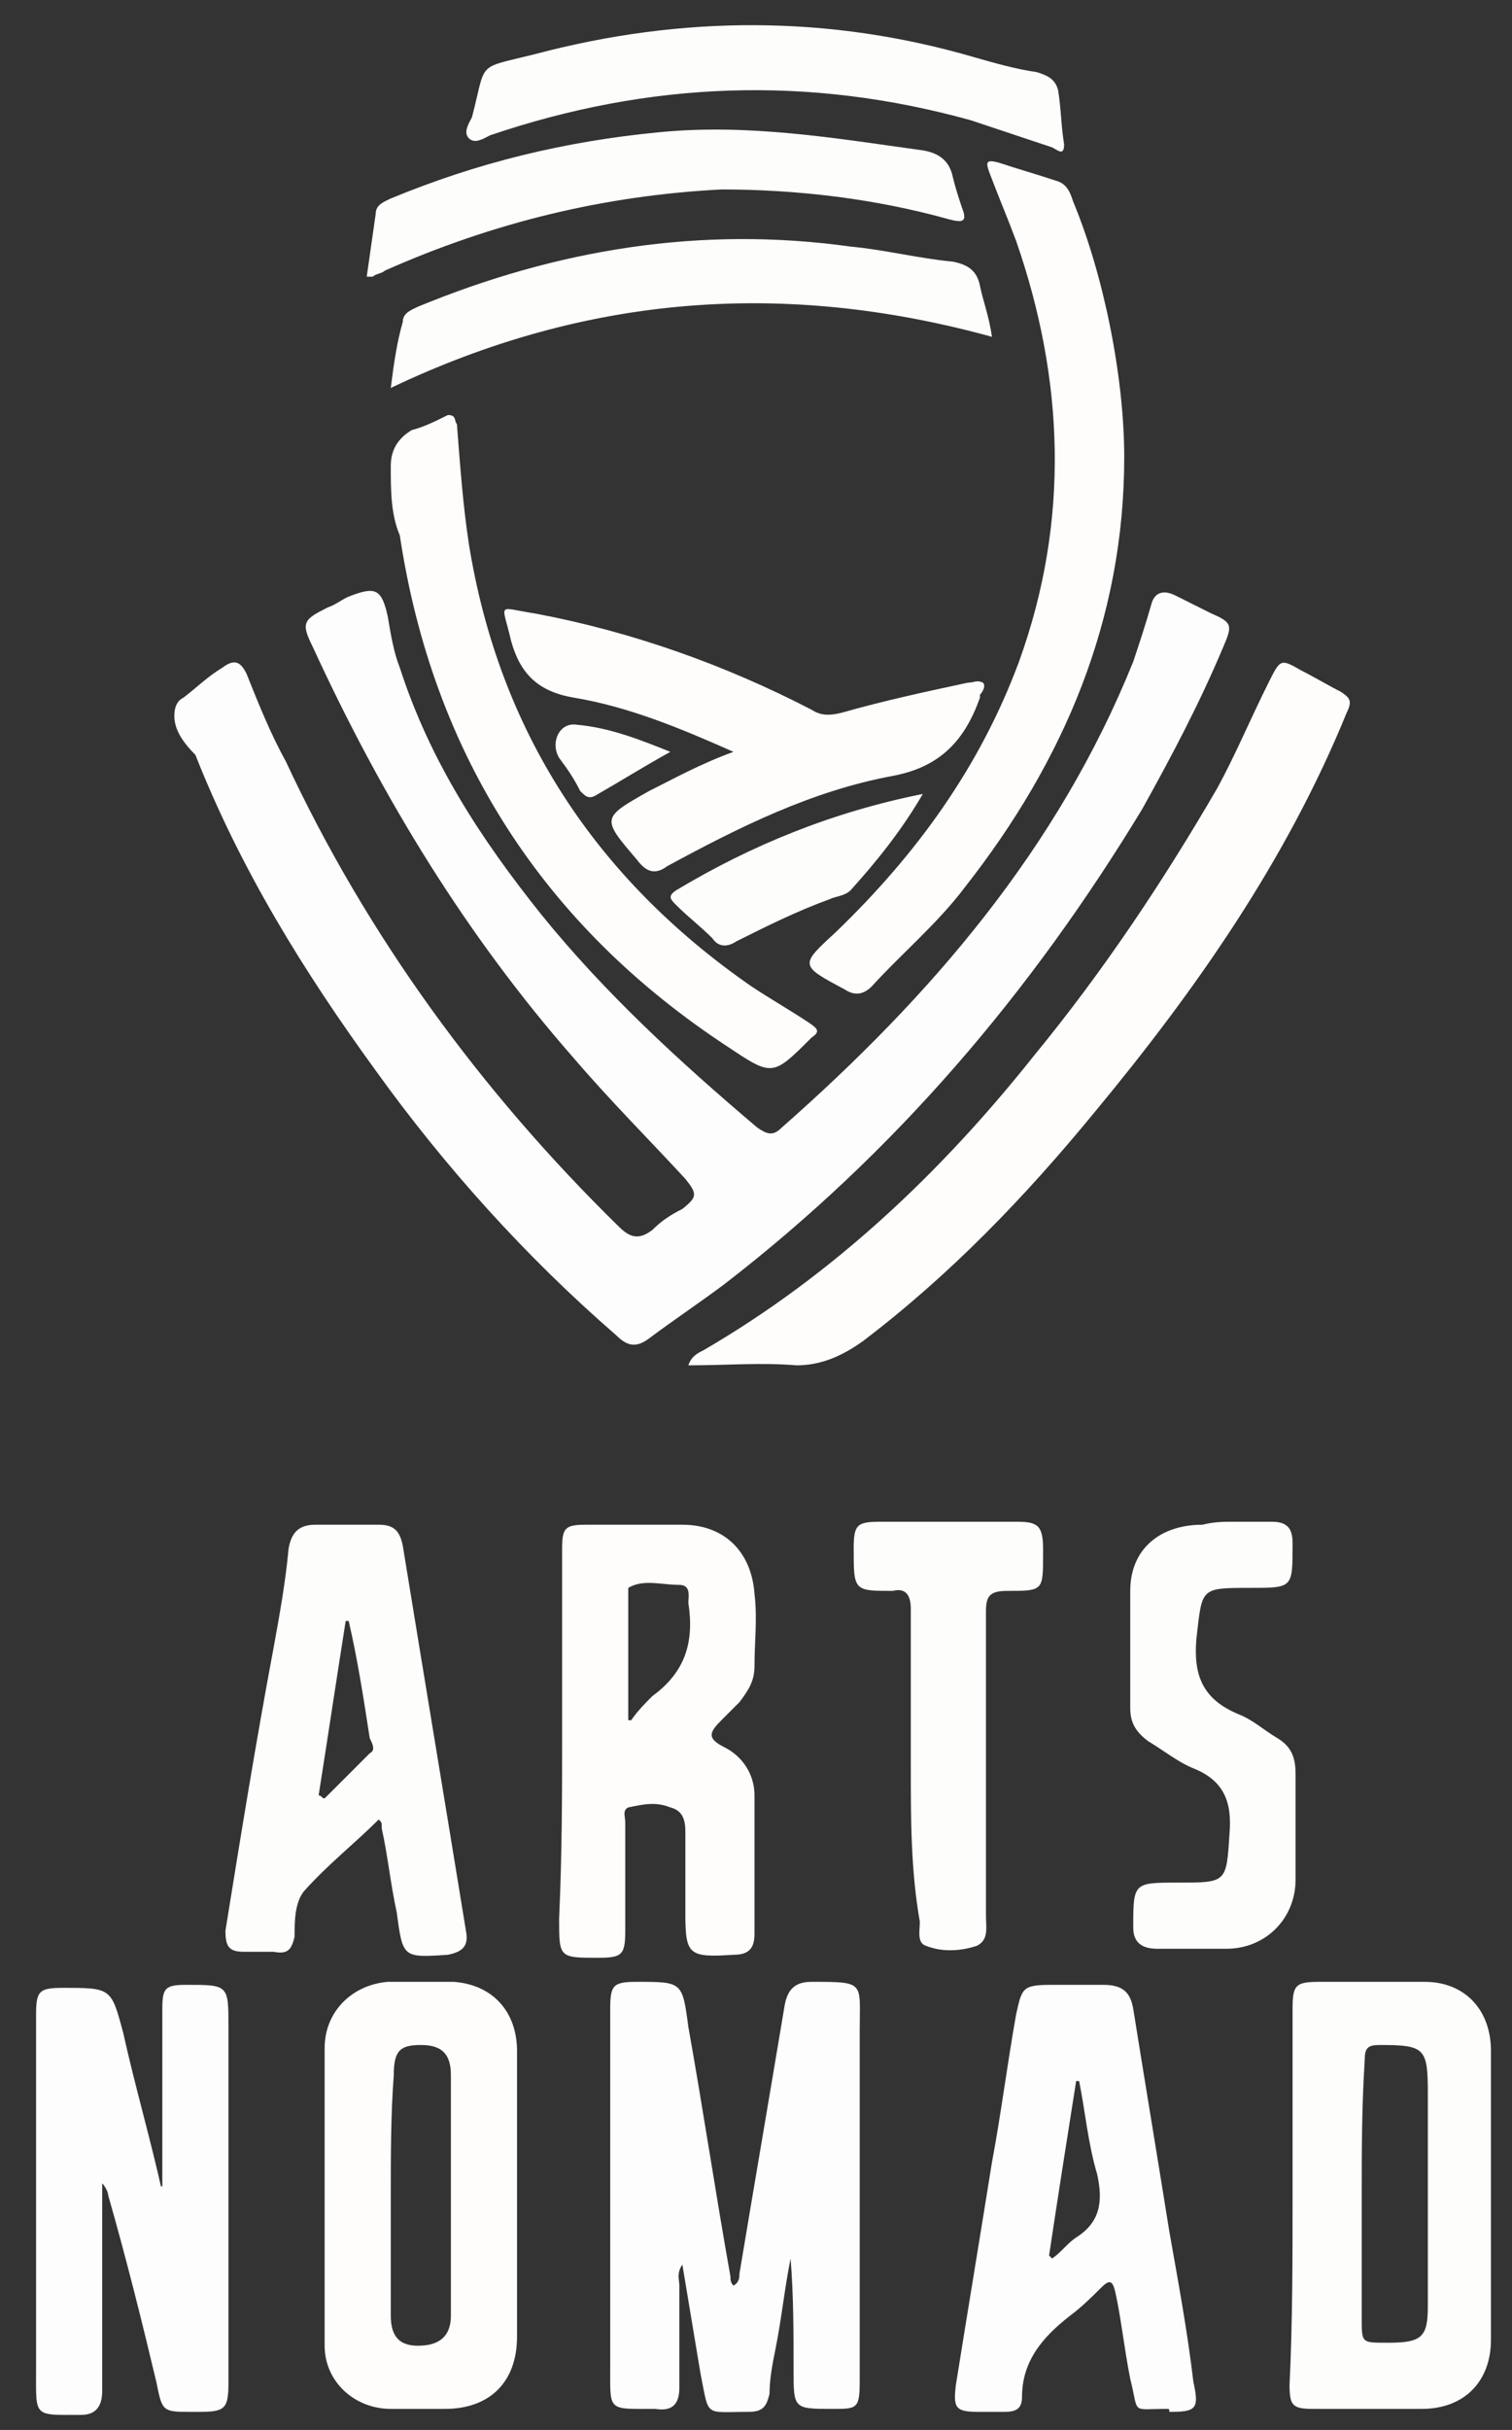 <?xml version="1.0" encoding="utf-8"?>
<!-- Generator: Adobe Illustrator 18.0.0, SVG Export Plug-In . SVG Version: 6.00 Build 0)  -->
<!DOCTYPE svg PUBLIC "-//W3C//DTD SVG 1.1//EN" "http://www.w3.org/Graphics/SVG/1.1/DTD/svg11.dtd">
<svg version="1.1" id="Layer_1" xmlns="http://www.w3.org/2000/svg" xmlns:xlink="http://www.w3.org/1999/xlink" x="0px" y="0px"
	 viewBox="0 0 50.3 80.8" enable-background="new 0 0 50.3 80.8" xml:space="preserve">
<rect x="0" y="0" width="50.3" height="80.8" fill="#333333" stroke="none"/>
<g>
	<path fill="#FEFDFD" d="M5.8,23.8c0-0.3,0.1-0.5,0.3-0.6c0.4-0.3,0.8-0.7,1.3-1c0.4-0.3,0.6-0.2,0.8,0.2c0.4,1,0.8,2,1.3,2.9
		c2.7,5.8,6.5,11,11.1,15.5c0.4,0.4,0.7,0.4,1.1,0.1c0.3-0.3,0.6-0.5,1-0.7c0.5-0.4,0.5-0.5,0.1-1c-1.2-1.3-2.5-2.6-3.7-4
		c-3.6-4.1-6.4-8.7-8.7-13.7c-0.4-0.8-0.3-0.9,0.5-1.3c0.3-0.1,0.5-0.3,0.8-0.4c0.8-0.3,1-0.2,1.2,0.7c0.1,0.6,0.2,1.2,0.4,1.7
		c1,3.1,2.7,5.7,4.7,8.2c2.1,2.6,4.6,4.9,7.2,7.1c0.3,0.2,0.5,0.3,0.8,0c5-4.4,9.2-9.3,11.7-15.5c0.2-0.6,0.4-1.2,0.6-1.9
		c0.1-0.4,0.4-0.5,0.8-0.3c0.4,0.2,0.8,0.4,1.2,0.6c0.7,0.3,0.7,0.4,0.4,1.1c-0.8,1.9-1.7,3.6-2.7,5.4c-3.7,6.1-8.2,11.4-13.9,15.8
		c-0.8,0.6-1.7,1.2-2.5,1.8c-0.4,0.3-0.7,0.3-1.1-0.1c-3-2.6-5.7-5.6-8-8.8c-2.4-3.3-4.5-6.7-6-10.5C6,24.6,5.8,24.2,5.8,23.8z"/>
	<path fill="#FEFDFD" d="M22.7,75.3c-0.2,0.3-0.1,0.5-0.1,0.7c0,1.1,0,2.3,0,3.4c0,0.5-0.2,0.8-0.8,0.7c-1.6,0-1.5,0.1-1.5-1.4
		c0-4,0-7.9,0-11.9c0-0.8,0.1-0.9,0.9-0.9c1.5,0,1.5,0,1.7,1.5c0.5,2.8,0.9,5.5,1.4,8.3c0,0.1,0,0.2,0.1,0.3
		c0.2-0.1,0.2-0.3,0.2-0.4c0.5-3,1-5.9,1.5-8.9c0.1-0.6,0.4-0.8,0.9-0.8c1.8,0,1.6,0,1.6,1.6c0,3.9,0,7.8,0,11.7
		c0,0.9-0.1,0.9-0.9,0.9c-1.3,0-1.3,0-1.3-1.3c0-1.2,0-2.5-0.1-3.7c-0.2,1-0.3,2-0.5,3c-0.1,0.5-0.2,1-0.2,1.5
		c-0.1,0.4-0.2,0.6-0.7,0.6c-1.5,0-1.3,0.2-1.6-1.3C23.1,77.7,22.9,76.5,22.7,75.3z"/>
	<path fill="#FEFDFC" d="M22.9,45.4c0.1-0.3,0.3-0.4,0.5-0.5c4.3-2.5,7.9-5.9,11-9.8c2.3-2.8,4.3-5.8,6.1-8.9
		c0.6-1.1,1.1-2.3,1.7-3.5c0.4-0.8,0.4-0.8,1.1-0.4c0.4,0.2,0.9,0.5,1.3,0.7c0.3,0.2,0.4,0.3,0.2,0.7c-2,4.9-5,9.2-8.4,13.3
		c-2.3,2.8-4.8,5.4-7.7,7.6c-0.7,0.5-1.4,0.8-2.2,0.8C25.3,45.3,24.2,45.4,22.9,45.4z"/>
	<path fill="#FEFDFD" d="M5.4,72.7c0-2,0-4,0-5.9c0-0.7,0.1-0.8,0.8-0.8c1.4,0,1.4,0,1.4,1.4c0,3.9,0,7.9,0,11.8c0,0.9-0.1,1-1,1
		c-0.1,0-0.2,0-0.2,0c-1,0-1,0-1.2-1c-0.5-2.1-1-4.1-1.6-6.2c0-0.1-0.1-0.3-0.2-0.4c0,1.2,0,2.4,0,3.7c0,1.1,0,2.1,0,3.2
		c0,0.5-0.2,0.8-0.7,0.8c-1.6,0-1.5,0.1-1.5-1.5c0-3.9,0-7.9,0-11.8c0-0.8,0.1-0.9,0.9-0.9c1.6,0,1.6,0,2,1.5
		c0.4,1.8,0.9,3.5,1.3,5.3C5.3,72.7,5.3,72.7,5.4,72.7z"/>
	<path fill="#FEFDFC" d="M18.7,57.7c0-2.1,0-4.2,0-6.2c0-0.7,0.1-0.8,0.8-0.8c1.1,0,2.1,0,3.2,0c1.4,0,2.3,0.9,2.4,2.3
		c0.1,0.8,0,1.6,0,2.4c0,0.5-0.2,0.8-0.5,1.2c-0.2,0.2-0.4,0.4-0.6,0.6c-0.4,0.4-0.5,0.6,0.1,0.9c0.6,0.3,1,0.9,1,1.6
		c0,1.5,0,3.1,0,4.6c0,0.5-0.2,0.7-0.7,0.7c-1.5,0.1-1.6,0-1.6-1.4c0-0.9,0-1.8,0-2.7c0-0.4-0.1-0.7-0.5-0.8c-0.5-0.2-0.9-0.1-1.4,0
		c-0.2,0.1-0.1,0.3-0.1,0.5c0,1.2,0,2.4,0,3.6c0,0.8-0.1,0.9-0.9,0.9c-1.3,0-1.3,0-1.3-1.3C18.7,61.6,18.7,59.6,18.7,57.7z
		 M20.9,57.2c0,0,0.1,0,0.1,0c0.2-0.3,0.5-0.6,0.7-0.8c1.1-0.8,1.4-1.8,1.2-3.1c0-0.2,0.1-0.6-0.3-0.6c-0.6,0-1.2-0.2-1.7,0.1
		c0,0,0,0.1,0,0.2C20.9,54.5,20.9,55.9,20.9,57.2z"/>
	<path fill="#FDFDFC" d="M43,73c0-2.1,0-4.1,0-6.2c0-0.8,0.1-0.9,0.9-0.9c1.2,0,2.3,0,3.5,0c1.3,0,2.2,0.9,2.2,2.3
		c0,3.2,0,6.4,0,9.6c0,1.4-0.9,2.3-2.3,2.3c-1.2,0-2.4,0-3.6,0c-0.7,0-0.8-0.1-0.8-0.8C43,77.2,43,75.1,43,73z M45.3,73
		c0,1.4,0,2.7,0,4.1c0,0.8,0,0.8,0.8,0.8c0,0,0,0,0.1,0c1.1,0,1.3-0.2,1.3-1.2c0-2.4,0-4.7,0-7.1c0-1.5-0.1-1.6-1.6-1.6
		c-0.4,0-0.5,0.1-0.5,0.5C45.3,70.1,45.3,71.6,45.3,73z"/>
	<path fill="#FEFDFC" d="M37.4,15.2c0,5.4-2,10.1-5.3,14.3c-0.9,1.2-2.1,2.2-3.1,3.3c-0.3,0.3-0.6,0.3-0.9,0.1
		c-1.5-0.8-1.5-0.8-0.3-1.9c2.7-2.6,4.8-5.5,6.1-9c1.7-4.7,1.5-9.4-0.1-14c-0.3-0.8-0.6-1.5-0.9-2.3c-0.1-0.3-0.1-0.4,0.3-0.3
		c0.6,0.2,1.3,0.4,1.9,0.6c0.4,0.1,0.5,0.4,0.6,0.7C36.7,9.1,37.4,12.5,37.4,15.2z"/>
	<path fill="#FDFDFC" d="M12.6,60.5c-0.8,0.8-1.7,1.5-2.5,2.4c-0.3,0.4-0.3,1-0.3,1.5c-0.1,0.4-0.2,0.6-0.7,0.5c-0.3,0-0.7,0-1,0
		c-0.5,0-0.6-0.2-0.6-0.7c0.5-3.1,1-6.2,1.6-9.4c0.2-1.1,0.4-2.2,0.5-3.3c0.1-0.6,0.4-0.8,0.9-0.8c0.7,0,1.4,0,2.1,0
		c0.5,0,0.7,0.2,0.8,0.7c0.7,4.3,1.4,8.5,2.1,12.8c0.1,0.5-0.1,0.7-0.6,0.8c-1.5,0.1-1.5,0.1-1.7-1.4c-0.2-0.9-0.3-1.9-0.5-2.8
		C12.7,60.6,12.7,60.6,12.6,60.5z M11.6,53.9c0,0-0.1,0-0.1,0c-0.3,1.9-0.6,3.9-0.9,5.8c0.1,0,0.1,0.1,0.2,0.1c0.5-0.5,1-1,1.5-1.5
		c0.2-0.1,0.1-0.3,0-0.5C12.1,56.5,11.9,55.2,11.6,53.9z"/>
	<path fill="#FEFDFC" d="M17.2,73c0,1.6,0,3.1,0,4.7c0,1.5-0.9,2.4-2.4,2.4c-0.6,0-1.2,0-1.8,0c-1.2,0-2.2-0.9-2.2-2.1
		c0-3.3,0-6.6,0-9.9c0-1.2,0.9-2.1,2.1-2.2c0.7,0,1.5,0,2.2,0c1.3,0.1,2.1,1,2.1,2.3C17.2,69.8,17.2,71.4,17.2,73z M13,73
		c0,1.3,0,2.7,0,4c0,0.7,0.3,1,0.9,1c0.7,0,1.1-0.3,1.1-1c0-2.7,0-5.3,0-8c0-0.7-0.3-1-1-1c-0.7,0-0.9,0.2-0.9,1
		C13,70.3,13,71.7,13,73z"/>
	<path fill="#FEFDFD" d="M38.8,80.1c-1.2,0-0.9,0.2-1.2-1c-0.2-1-0.3-2-0.5-2.9c-0.1-0.4-0.2-0.4-0.5-0.1c-0.3,0.3-0.6,0.6-1,0.9
		c-0.9,0.7-1.6,1.5-1.6,2.7c0,0.4-0.2,0.5-0.6,0.5c-0.3,0-0.5,0-0.8,0c-0.8,0-0.9-0.1-0.8-0.9c0.4-2.5,0.8-4.9,1.2-7.4
		c0.3-1.6,0.5-3.2,0.8-4.9c0.2-0.9,0.2-1,1.2-1c0.6,0,1.2,0,1.7,0c0.6,0,0.9,0.2,1,0.8c0.4,2.5,0.8,4.9,1.2,7.4
		c0.3,1.7,0.6,3.3,0.8,5c0.2,0.9,0.1,1-0.8,1C38.9,80.1,38.9,80.1,38.8,80.1z M34.9,75c0,0,0.1,0.1,0.1,0.1c0.3-0.2,0.5-0.5,0.8-0.7
		c0.8-0.5,0.9-1.2,0.7-2.1c-0.3-1-0.4-2.1-0.6-3.1c0,0-0.1,0-0.1,0C35.5,71.1,35.2,73,34.9,75z"/>
	<path fill="#FEFDFC" d="M14.9,13.8c0.3,0,0.2,0.2,0.3,0.3c0.1,1.3,0.2,2.7,0.4,4c1,6.2,4.2,11.1,9.4,14.7c0.6,0.4,1.3,0.8,1.9,1.2
		c0.3,0.2,0.4,0.3,0.1,0.5c0,0,0,0,0,0c-1.3,1.3-1.3,1.3-2.8,0.3c-6.1-4-9.8-9.7-10.9-17C13,17.1,13,16.3,13,15.5
		c0-0.5,0.2-0.9,0.7-1.2C14.1,14.2,14.5,14,14.9,13.8z"/>
	<path fill="#FEFDFC" d="M24.4,25c-1.8-0.8-3.5-1.5-5.3-1.8c-1.2-0.2-1.8-0.8-2.1-1.9c-0.3-1.3-0.5-1.1,0.8-0.9
		c3.2,0.6,6.3,1.7,9.2,3.2c0.3,0.2,0.6,0.2,1,0.1c1.4-0.4,2.8-0.7,4.2-1c0.2,0,0.3-0.1,0.5,0c0.1,0.1,0,0.3-0.1,0.4c0,0,0,0,0,0.1
		c-0.5,1.4-1.3,2.3-2.9,2.6c-2.7,0.5-5.1,1.7-7.5,3c-0.4,0.3-0.7,0.2-1-0.2c-1.2-1.4-1.2-1.4,0.4-2.3C22.4,25.9,23.3,25.4,24.4,25z"
		/>
	<path fill="#FDFDFC" d="M41.1,50.6c0.4,0,0.8,0,1.2,0c0.5,0,0.7,0.2,0.7,0.7c0,0,0,0,0,0.1c0,1.4,0,1.4-1.4,1.4
		c-1.7,0-1.6,0-1.8,1.7c-0.1,1.2,0.2,2,1.4,2.5c0.5,0.2,0.8,0.5,1.3,0.8c0.5,0.3,0.6,0.7,0.6,1.2c0,1.2,0,2.3,0,3.5
		c0,1.3-1,2.3-2.3,2.3c-0.8,0-1.5,0-2.3,0c-0.5,0-0.8-0.2-0.8-0.7c0-1.5,0-1.5,1.5-1.5c1.6,0,1.6,0,1.7-1.6c0.1-1.1-0.2-1.8-1.2-2.2
		c-0.5-0.2-1-0.6-1.5-0.9c-0.4-0.3-0.6-0.6-0.6-1.1c0-1.3,0-2.6,0-3.9c0-1.4,1-2.2,2.4-2.2C40.4,50.6,40.7,50.6,41.1,50.6z"/>
	<path fill="#FDFDFC" d="M12.2,9.2c0.1-0.7,0.2-1.4,0.3-2.1c0-0.3,0.3-0.4,0.5-0.5c2.9-1.2,5.8-1.9,8.9-2.2c3-0.3,5.9,0.2,8.8,0.6
		c0.6,0.1,0.9,0.4,1,0.9c0.1,0.4,0.2,0.7,0.3,1c0.2,0.5,0,0.5-0.4,0.4c-2.5-0.7-5.1-1-7.6-1C20.1,6.5,16.4,7.4,12.8,9
		c-0.1,0.1-0.3,0.1-0.4,0.2C12.4,9.2,12.3,9.2,12.2,9.2z"/>
	<path fill="#FDFDFC" d="M13,12.9c0.1-0.8,0.2-1.5,0.4-2.2c0-0.3,0.3-0.4,0.5-0.5c4.6-1.9,9.4-2.7,14.4-2c1.1,0.1,2.3,0.4,3.4,0.5
		c0.5,0.1,0.8,0.3,0.9,0.8c0.1,0.5,0.3,1,0.4,1.7C26.1,9.3,19.5,9.8,13,12.9z"/>
	<path fill="#FDFDFC" d="M35.4,4.8c0,0.4-0.2,0.2-0.4,0.1c-0.9-0.3-1.8-0.6-2.7-0.9c-5.4-1.5-10.7-1.3-16,0.5
		c-0.2,0.1-0.5,0.3-0.7,0.1c-0.2-0.2,0-0.5,0.1-0.7c0.5-1.9,0.1-1.6,2.1-2.1c4.9-1.3,9.8-1.3,14.6,0.1c0.7,0.2,1.4,0.4,2.1,0.5
		c0.3,0.1,0.6,0.2,0.7,0.6C35.3,3.6,35.3,4.2,35.4,4.8z"/>
	<path fill="#FDFDFC" d="M30.3,58.7c0-1.7,0-3.4,0-5.2c0-0.5-0.2-0.7-0.6-0.6c-1.3,0-1.3,0-1.3-1.4c0-0.8,0.1-0.9,0.9-0.9
		c1.5,0,3,0,4.5,0c0.7,0,0.9,0.1,0.9,0.9c0,0.1,0,0.1,0,0.2c0,1.2,0,1.2-1.2,1.2c-0.6,0-0.7,0.2-0.7,0.7c0,3.4,0,6.7,0,10.1
		c0,0.4,0.1,0.8-0.3,1c-0.6,0.2-1.2,0.2-1.7,0c-0.3-0.1-0.2-0.5-0.2-0.8C30.3,62.2,30.3,60.5,30.3,58.7z"/>
	<path fill="#FDFDFC" d="M30.7,26.4c-0.7,1.2-1.5,2.2-2.4,3.2c-0.2,0.2-0.5,0.2-0.7,0.3c-1.1,0.4-2.1,0.9-3.1,1.4
		c-0.3,0.2-0.6,0.2-0.8-0.1c-0.4-0.4-0.8-0.7-1.2-1.1c-0.2-0.2-0.3-0.3,0-0.5C25,28.1,27.7,27,30.7,26.4z"/>
	<path fill="#FDFDFC" d="M22.3,25c-0.9,0.5-1.7,1-2.4,1.4c-0.3,0.2-0.4,0.1-0.6-0.1c-0.2-0.4-0.4-0.7-0.7-1.1
		c-0.3-0.5,0-1.2,0.6-1.1C20.3,24.2,21.3,24.6,22.3,25z"/>
	<path fill="none" d="M20.9,57.2c0-1.4,0-2.7,0-4.1c0-0.1,0-0.1,0-0.2c0.5-0.4,1.1-0.1,1.7-0.1c0.4,0,0.3,0.4,0.3,0.6
		c0.2,1.2-0.1,2.3-1.2,3.1c-0.3,0.2-0.5,0.5-0.7,0.8C21,57.3,21,57.3,20.9,57.2z"/>
	<path fill="none" d="M45.3,73c0-1.5,0-2.9,0-4.4c0-0.4,0.1-0.5,0.5-0.5c1.5,0,1.6,0,1.6,1.6c0,2.4,0,4.7,0,7.1
		c0,1.1-0.2,1.2-1.3,1.2c0,0,0,0-0.1,0c-0.8,0-0.8,0-0.8-0.8C45.2,75.8,45.3,74.4,45.3,73z"/>
	<path fill="none" d="M11.6,53.9c0.2,1.3,0.4,2.6,0.6,3.9c0,0.2,0.1,0.4,0,0.5c-0.5,0.5-1,1-1.5,1.5c-0.1,0-0.1-0.1-0.2-0.1
		c0.3-1.9,0.6-3.9,0.9-5.8C11.5,53.9,11.6,53.9,11.6,53.9z"/>
	<path fill="none" d="M13,73c0-1.3,0-2.6,0-3.9c0-0.7,0.2-1,0.9-1c0.8,0,1,0.2,1,1c0,2.7,0,5.3,0,8c0,0.7-0.3,1-1.1,1
		c-0.7,0-0.9-0.3-0.9-1C13,75.6,13,74.3,13,73z"/>
	<path fill="none" d="M34.9,75c0.3-2,0.7-3.9,1-5.9c0,0,0.1,0,0.1,0c0.2,1,0.3,2.1,0.6,3.1c0.2,0.9,0.1,1.6-0.7,2.1
		c-0.3,0.2-0.6,0.5-0.8,0.7C35,75,34.9,75,34.9,75z"/>
</g>
</svg>
